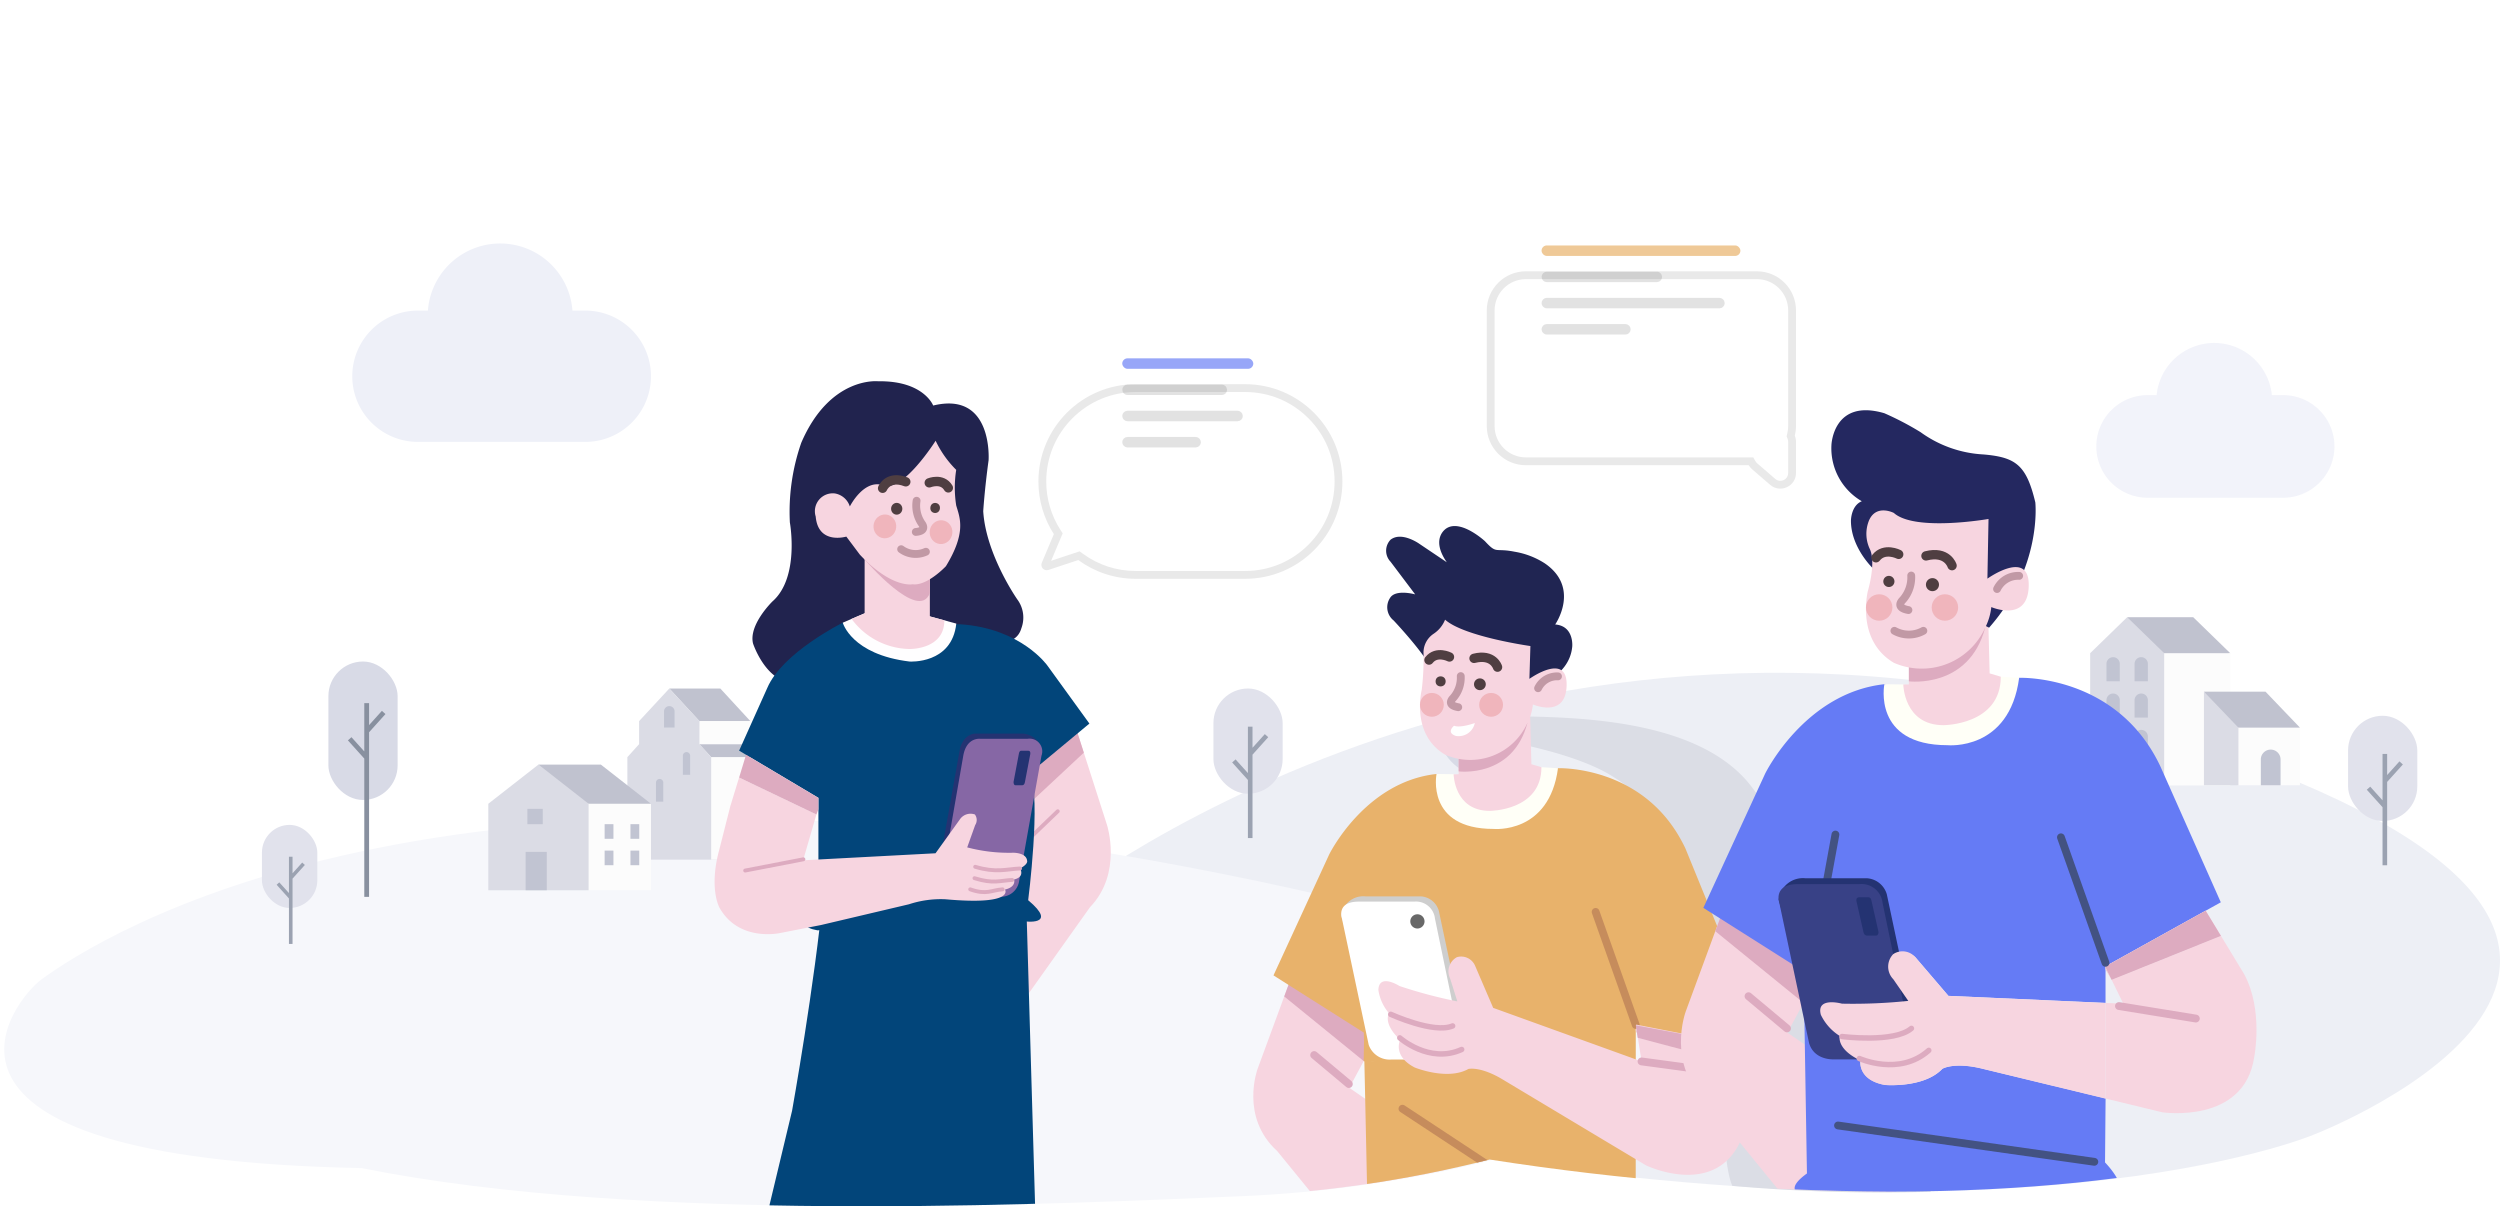 <svg xmlns="http://www.w3.org/2000/svg" width="319.503" height="154.16" viewBox="0 0 319.503 154.16">
    <defs>
        <filter id="합치기_88" width="99.521" height="87.776" x="160.005" y="4.67" filterUnits="userSpaceOnUse">
            <feOffset dy="10"/>
            <feGaussianBlur result="blur" stdDeviation="10"/>
            <feFlood flood-opacity=".051"/>
            <feComposite in2="blur" operator="in"/>
            <feComposite in="SourceGraphic"/>
        </filter>
        <filter id="합치기_89" width="98.85" height="84.872" x="102.708" y="19.097" filterUnits="userSpaceOnUse">
            <feOffset dy="10"/>
            <feGaussianBlur result="blur-2" stdDeviation="10"/>
            <feFlood flood-opacity=".051"/>
            <feComposite in2="blur-2" operator="in"/>
            <feComposite in="SourceGraphic"/>
        </filter>
        <clipPath id="clip-path">
            <path id="합치기_91" d="M45.678 63.307C6.159 62.539-.851 53.812.077 47.02h-.12v-133h307V21c32.712 20.912-11.818 38.038-11.818 38.038s-17.161 7.272-53.656 7.273a344.064 344.064 0 0 1-51.146-4.1 158.588 158.588 0 0 1-32.28 4.694c-10.548.437-28.212 1.281-47.7 1.281-21.728-.004-45.721-1.052-64.679-4.879z" class="cls-1" transform="translate(-15171.959 -6017.02)"/>
        </clipPath>
        <style>
            .cls-1{fill:#edeff5}.cls-5{fill:#c0c2cf}.cls-6{fill:#fcfcfc}.cls-7{fill:#dbdce5}.cls-8{fill:#c1c4d2}.cls-9{fill:#d8dae6}.cls-10{fill:#88909f}.cls-11{fill:#e1e2ec}.cls-12{fill:#9ba2b1}.cls-15,.cls-34,.cls-46{fill:#fff}.cls-16{fill:#f7d5e0}.cls-17{fill:#02457a}.cls-18{fill:#ddabc0}.cls-19,.cls-24,.cls-27,.cls-28,.cls-36,.cls-38,.cls-40,.cls-42{fill:none}.cls-19,.cls-28,.cls-40{stroke:#ddabc0}.cls-19,.cls-24,.cls-27,.cls-28,.cls-38,.cls-40,.cls-42{stroke-linecap:round}.cls-19,.cls-24,.cls-27,.cls-28,.cls-38,.cls-40{stroke-miterlimit:10}.cls-19{stroke-width:.5px}.cls-22{fill:#243372}.cls-24{stroke:#4f3e41;stroke-width:1.2px}.cls-25{fill:#4f3e41}.cls-26{fill:#f0b5bc}.cls-27{stroke:#c199a5}.cls-32{fill:#fffff7}.cls-37{fill:#edcace}.cls-38{stroke:#c68c5c}.cls-40{stroke-width:.7px}.cls-42{stroke:#435282;stroke-linejoin:round}.cls-46{stroke:#707070;opacity:.2}.cls-48,.cls-49{stroke:none}.cls-49{fill:#e9e9e9}
        </style>
    </defs>
    <g id="direct_illust_03_m" transform="translate(-860.5 -716.002)">
        <g id="img_001" transform="translate(-12605 8183.307)">
            <path id="합치기_28" fill="#eef0f8" d="M8.391 25.358a8.39 8.39 0 1 1 0-16.78h1.275a9.262 9.262 0 0 1 18.473 0h1.646a8.39 8.39 0 1 1 0 16.78z" transform="translate(13510.52 -7436.189)"/>
            <path id="합치기_27" fill="#eef0f8" d="M6.557 19.818a6.557 6.557 0 1 1 0-13.115h1.149a7.4 7.4 0 0 1 14.727 0h1.444a6.557 6.557 0 0 1 0 13.115z" opacity="0.8" transform="translate(13733.412 -7423.511)"/>
            <path id="합치기_30" d="M132.981 30.536S192.419-18.6 276.1 7.789s19.039 51.249 19.039 51.249-38.6 16.363-123.186 0-38.972-28.502-38.972-28.502z" class="cls-1" transform="translate(13466.043 -7381.326)"/>
            <path id="패스_9509" fill="#dbdde5" d="M2695.459 1057.91c7.76.8 16.166 2.857 20.2 5.5a16.822 16.822 0 0 1 7.042 8.5 45.908 45.908 0 0 1 2.154 8.82c.947 5.662 1.521 9.045 3.593 19.117 1.459 6.722 1.237 13.173 2.4 15.817a216.3 216.3 0 0 0 25.335.753c-.433-2.594-13.164-29.416-15.293-35.687-.253-.725-.506-1.449-.767-2.165-2.171-5.984-4.864-11.888-7.7-14.965-8.149-8.846-26.609-7.763-33.676-8.006.138-.084-4.56 1.278-6.361 1.964.47.03 3.065.352 3.073.352z" transform="translate(10956.047 -8431.413)"/>
            <g id="그룹_4925" transform="translate(13732.624 -7388.425)">
                <path id="패스_9511" d="M1239.146 706.038l-4.193-8.092h8.441l4.731 4.6z" class="cls-5" transform="translate(-1230.222 -697.946)"/>
                <path id="사각형_9522" d="M0 0H8.62V16.899H0z" class="cls-6" transform="translate(9.282 4.599)"/>
                <path id="패스_9512" d="M1196.7 719.444h-9.462v-16.9l4.731-4.6 4.731 4.6v16.9z" class="cls-7" transform="translate(-1187.236 -697.946)"/>
                <g id="그룹_4874" transform="translate(2.085 5.103)">
                    <path id="패스_9513" d="M1209.968 752.5h-1.7v-2.229a.85.85 0 0 1 .85-.85.85.85 0 0 1 .85.85z" class="cls-8" transform="translate(-1208.268 -749.417)"/>
                    <path id="패스_9514" d="M1246.194 752.5h-1.7v-2.229a.85.85 0 0 1 .85-.85.85.85 0 0 1 .85.85z" class="cls-8" transform="translate(-1240.903 -749.417)"/>
                </g>
                <g id="그룹_4875" transform="translate(2.085 9.753)">
                    <path id="패스_9515" d="M1209.968 799.4h-1.7v-2.229a.85.85 0 0 1 .85-.85.85.85 0 0 1 .85.85z" class="cls-8" transform="translate(-1208.268 -796.321)"/>
                    <path id="패스_9516" d="M1246.194 799.4h-1.7v-2.229a.85.85 0 0 1 .85-.85.85.85 0 0 1 .85.85z" class="cls-8" transform="translate(-1240.903 -796.321)"/>
                </g>
                <g id="그룹_4876" transform="translate(2.085 14.403)">
                    <path id="패스_9517" d="M1209.968 846.3h-1.7v-2.229a.85.85 0 0 1 .85-.85.85.85 0 0 1 .85.85z" class="cls-8" transform="translate(-1208.268 -843.225)"/>
                    <path id="패스_9518" d="M1246.194 846.3h-1.7v-2.229a.85.85 0 0 1 .85-.85.85.85 0 0 1 .85.85z" class="cls-8" transform="translate(-1240.903 -843.225)"/>
                </g>
                <g id="그룹_4878" transform="translate(14.543 9.514)">
                    <g id="그룹_4877">
                        <path id="패스_9519" d="M1337.828 802l-3.9-8.092h7.86l4.405 4.6z" class="cls-5" transform="translate(-1333.924 -793.91)"/>
                        <path id="사각형_9523" d="M0 0H8.027V7.366H0z" class="cls-6" transform="translate(4.239 4.599)"/>
                        <path id="패스_9520" d="M1338.329 805.875h-4.406V793.91l4.406 4.6v7.364z" class="cls-7" transform="translate(-1333.924 -793.91)"/>
                    </g>
                    <path id="패스_9521" d="M1408.507 868.611a1.261 1.261 0 0 0-1.261 1.261v3.3h2.523v-3.3a1.262 1.262 0 0 0-1.262-1.261z" class="cls-8" transform="translate(-1399.977 -861.205)"/>
                </g>
            </g>
            <g id="그룹_4926" transform="translate(13702.812 -7378.521)">
                <g id="그룹_4880" transform="translate(16.543 8.257)">
                    <path id="사각형_9524" d="M0 0H14.053V12.82H0z" class="cls-6" transform="translate(14.053 12.82) rotate(180)"/>
                </g>
                <g id="그룹_4881" transform="translate(0 0.123)">
                    <path id="패스_9522" d="M969.473 824.4v12.622h16.543V824.16l-8.088-8.088z" class="cls-7" transform="translate(-969.473 -816.072)"/>
                </g>
                <g id="그룹_4882" transform="translate(8.455 0)">
                    <path id="패스_9523" d="M1076.9 823.131l-8.578-8.295-13.568.132 8.088 8.163z" class="cls-5" transform="translate(-1054.757 -814.836)"/>
                </g>
                <g id="그룹_4883" transform="translate(23.811 12.054)">
                    <path id="사각형_9525" d="M0 0H2.596V4.207H0z" class="cls-8" transform="translate(2.596 4.207) rotate(180)"/>
                </g>
                <g id="그룹_4884" transform="translate(19.196 12.054)">
                    <path id="사각형_9526" d="M0 0H2.596V4.207H0z" class="cls-8" transform="translate(2.596 4.207) rotate(180)"/>
                </g>
                <g id="그룹_4885" transform="translate(6.941 6.852)">
                    <path id="사각형_9527" d="M0 0H2.493V2.493H0z" class="cls-8"/>
                </g>
                <g id="그룹_4886" transform="translate(6.655 14.843)">
                    <path id="사각형_9528" d="M0 0H3.43V6.222H0z" class="cls-8"/>
                </g>
            </g>
            <g id="그룹_4938" transform="translate(13649.376 -7388.425)">
                <rect id="사각형_9561" width="10.616" height="20.171" class="cls-9" rx="5.308" transform="translate(0 0)"/>
                <path id="합치기_24" d="M2.423 28.665V8.2L0 5.514l.526-.473 1.9 2.106V0h.708v3.254l1.9-2.106.526.474-2.429 2.69v24.353z" class="cls-10" transform="translate(2.885 6.016)"/>
            </g>
            <g id="그룹_4939" transform="translate(13620.578 -7379.313)">
                <rect id="사각형_9561-2" width="8.847" height="13.448" class="cls-11" rx="4.424" transform="translate(0 0)"/>
                <path id="합치기_24-2" d="M2.011 14.234V6.809L0 4.576l.436-.393 1.575 1.749V0H2.6v2.7L4.172.953l.437.393L2.6 3.579v10.655z" class="cls-12" transform="translate(2.394 4.876)"/>
            </g>
            <g id="그룹_4957" transform="translate(13765.586 -7375.829)">
                <rect id="사각형_9561-3" width="8.847" height="13.448" class="cls-11" rx="4.424" transform="translate(0 0)"/>
                <path id="합치기_24-3" d="M2.011 14.234V6.809L0 4.576l.436-.393 1.575 1.749V0H2.6v2.7L4.172.953l.437.393L2.6 3.579v10.655z" class="cls-12" transform="translate(2.394 4.876)"/>
            </g>
            <path id="패스_9906" fill="#f6f7fb" d="M13745.725-7542.264c7.359-5.325 50.561-33.594 150.855-13.471s42.9 39.528 2.416 41.205c-22.3.925-76.412 3.667-112.379-3.594-61.629-1.196-44.197-21.749-40.892-24.14z" transform="translate(-274.896 200.104)"/>
            <g id="그룹_4955" transform="translate(13507.47 -7382.762)">
                <rect id="사각형_9561-4" width="8.847" height="17.694" class="cls-9" rx="4.424" transform="translate(0 0)"/>
                <path id="합치기_24-4" d="M2.093 24.766V7.088L0 4.764l.454-.409 1.639 1.82V0h.612v2.811L4.344.991 4.8 1.4 2.705 3.725v21.041z" class="cls-10" transform="translate(2.493 5.315)"/>
            </g>
            <g id="그룹_4956" transform="translate(13498.976 -7361.883)">
                <rect id="사각형_9561-5" width="7.078" height="10.616" class="cls-11" rx="3.539" transform="translate(0 0)"/>
                <path id="합치기_24-5" d="M1.575 11.151V5.334L0 3.585l.342-.308 1.233 1.37V0h.46v2.116L3.269.746l.342.308L2.035 2.8v8.347z" class="cls-12" transform="translate(1.876 4.067)"/>
            </g>
            <g id="그룹_5000" transform="translate(13545.681 -7379.313)">
                <path id="패스_9529" d="M638.079 842l3.843 4.166h6.516L644.6 842z" class="cls-5" transform="translate(-632.724 -842)"/>
                <path id="패스_9530" d="M620.276 934.572l-1.533-1.662h6.516l1.533 1.662z" class="cls-5" transform="translate(-609.565 -925.798)"/>
                <path id="패스_9604" d="M6.5 0H0v2.946h6.5z" class="cls-6" transform="translate(9.215 4.166)"/>
                <path id="패스_9531" d="M627.958 846.166L624.1 842l-3.859 4.166v2.946l-1.5 1.662v13.1h17.229v-13.1h-6.516l-1.5-1.662z" class="cls-7" transform="translate(-618.743 -842)"/>
                <path id="패스_9603" d="M6.516 0H0v13.1h6.516z" class="cls-6" transform="translate(10.711 8.775)"/>
                <path id="사각형_9558" d="M.673 0a.673.673 0 0 1 .673.673V2.74H0V.673A.673.673 0 0 1 .673 0z" class="cls-8" transform="translate(4.683 2.249)"/>
                <path id="사각형_9559" d="M.466 0a.465.465 0 0 1 .465.465v2.442H0V.466A.466.466 0 0 1 .466 0z" class="cls-8" transform="translate(7.089 8.125)"/>
                <path id="사각형_9560" d="M.466 0a.466.466 0 0 1 .465.466v2.441H0V.466A.466.466 0 0 1 .466 0z" class="cls-8" transform="translate(3.655 11.559)"/>
            </g>
            <g id="그룹_5001" transform="translate(13527.907 -7369.592)">
                <g id="그룹_4897" transform="translate(0 0)">
                    <path id="패스_9524" d="M507.757 723.2l-5.68-8.808h7.97l6.409 5.009z" class="cls-5" transform="translate(-495.668 -714.392)"/>
                    <path id="패스_9528" d="M0 0h8.213v11.055H0z" class="cls-6" transform="translate(12.575 5.006)"/>
                    <path id="패스_9525" d="M433.869 730.453h-12.818V719.4l6.409-5.009 6.409 5.009v11.053z" class="cls-7" transform="translate(-421.051 -714.392)"/>
                    <path id="사각형_9552" d="M0 0H1.126V1.868H0z" class="cls-8" transform="translate(14.865 7.618)"/>
                    <path id="사각형_9553" d="M0 0H1.126V1.868H0z" class="cls-8" transform="translate(14.865 10.995)"/>
                </g>
                <path id="패스_9532" d="M0 0h1.126v1.868H0z" class="cls-8" transform="translate(18.165 7.618)"/>
                <path id="사각형_9555" d="M0 0H1.126V1.868H0z" class="cls-8" transform="translate(18.165 10.995)"/>
                <g id="그룹_4900" transform="translate(4.994 5.657)">
                    <path id="사각형_9527-2" d="M0 0H1.965V1.965H0z" class="cls-8"/>
                </g>
                <g id="그룹_4901" transform="translate(4.768 11.157)">
                    <path id="사각형_9528-2" d="M0 0H2.704V4.904H0z" class="cls-8"/>
                </g>
            </g>
        </g>
        <g id="마스크_그룹_192" clip-path="url(#clip-path)" transform="translate(16032.502 6819)">
            <g id="그룹_5331" transform="translate(-15080.771 -6078.328)">
                <g filter="url(#합치기_88)" transform="matrix(1, 0, 0, 1, -91.23, -24.67)">
                    <g id="합치기_88-2" class="cls-15">
                        <path d="M34.52 26.197H5c-2.481 0-4.5-2.019-4.5-4.5V6.913c0-.373.046-.745.136-1.104l.04-.16-.063-.154C.538 5.315.5 5.118.5 4.911V.924C.5-.017 1.268-.58 2.011-.58c.355 0 .69.128.97.369l2.308 1.993c.128.11.235.24.318.382l.144.25H34.52c2.482 0 4.5 2.018 4.5 4.499v14.784c0 2.481-2.018 4.5-4.5 4.5z" class="cls-48" transform="translate(229.53 51.37) rotate(180)"/>
                        <path d="M34.52 25.697c2.206 0 4-1.794 4-4V6.913c0-2.205-1.794-4-4-4H5.464l-.29-.497c-.055-.096-.126-.181-.212-.255L2.654.167c-.19-.163-.406-.247-.643-.247C1.514-.08 1 .296 1 .924v3.987c0 .14.025.273.075.393l.127.306-.08.322C1.04 6.25 1 6.58 1 6.912v14.785c0 2.206 1.795 4 4 4h29.52m0 1H5c-2.76 0-5-2.239-5-5V6.913c0-.423.053-.834.152-1.226C.055 5.454 0 5.193 0 4.911V.924C0-.788 2.012-1.708 3.308-.589l2.308 1.993c.174.15.315.323.423.51H34.52c2.762 0 5 2.238 5 4.999v14.784c0 2.761-2.238 5-5 5z" class="cls-49" transform="translate(229.53 51.37) rotate(180)"/>
                    </g>
                </g>
                <g id="그룹_5322" transform="translate(0 24.056)">
                    <path id="패스_9950" d="M1164.687 488.439l-2.963-9.241-1.045-3.259-9.482 5.6.559 3.521 1.119 2.391 1.6 3.423-10.691 8.466v10.518l10.058 1.283 8.661-12.185c4.197-4.356 2.184-10.517 2.184-10.517z" class="cls-16" transform="translate(-1114.441 -431.729)"/>
                    <path id="패스_9951" d="M1197.54 508.914l1.539 52.721-14.965.552-1.368-14.213-8.893 26.869-16.247 2.18 10-41.771s2.907-16.2 4.019-28.109l25.919 2.109" class="cls-17" transform="translate(-1157.607 -442.031)"/>
                    <path id="패스_9952" d="M1158.415 475.939l-9.483 5.6.559 3.521 1.119 2.39 8.848-8.256z" class="cls-18" transform="translate(-1112.176 -431.729)"/>
                    <path id="선_200" d="M0 3.708L3.862 0" class="cls-19" transform="translate(40.089 54.953)"/>
                    <path id="패스_9953" fill="#21234e" d="M1191.312 443.214s2.908.684 3.592-1.71a3.878 3.878 0 0 0-.513-3.677s-4.019-5.729-4.361-11.287c0 0 .171-2.736.685-6.5 0 0 .616-8.877-7.08-7 0 0-1.214-3.189-7.029-3.1 0 0-6.157-.684-9.834 7.867a26.812 26.812 0 0 0-1.454 10.176s1.282 7.012-2.223 10.09c0 0-3.079 2.993-2.481 5.387 0 0 1.8 5.473 5.73 4.96z" transform="translate(-1155.603 -409.938)"/>
                    <path id="패스_9954" d="M1176.091 456.2h-7.055l-7.917-.2s-7.731 3.816-9.655 8.357l-3.592 8 10.134 6.029v13.981s-3.848 2.309-.129 2.95l26.423-1.154s4.489.641.513-2.694c0 0 1.667-12.955.257-16.29l7.568-6.285-5.359-7.4s-3.336-4.781-11.188-5.294z" class="cls-17" transform="translate(-1144.643 -425.146)"/>
                    <path id="패스_9955" fill="#fffeff" d="M1187.775 454.958l-9.086-2.458-5.423 2.344s1.1 4.069 8.544 4.967c0 0 5.409.363 5.965-4.853z" transform="translate(-1156.791 -423.99)"/>
                    <path id="패스_9956" d="M1177.21 439.67v9.748l-1.668.706a9.39 9.39 0 0 0 7.375 3.847s4.483.122 4.483-3.662l-1.853-.506v-6.413z" class="cls-16" transform="translate(-1157.941 -419.754)"/>
                    <path id="패스_9957" d="M1178.309 443.945s6.926 8.1 8.337 4.288v-2.918z" class="cls-18" transform="translate(-1159.04 -421.166)"/>
                    <path id="패스_9958" d="M1187.9 421.287a13.165 13.165 0 0 0 2.63 3.72 14.508 14.508 0 0 0 0 4.553c.449 1.539 1.347 3.4-1.315 7.76 0 0-2.4 2.565-4.265 2.309 0 0-2.629.577-6.734-3.784l-1.731-2.309s-3.592 1.091-3.913-2.565a2.286 2.286 0 0 1 2.438-2.951 2.426 2.426 0 0 1 1.924 1.668s1.8-3.592 4.3-2.693 6.666-5.708 6.666-5.708z" class="cls-16" transform="translate(-1159.556 -413.685)"/>
                    <g id="그룹_5321" transform="translate(28.51 45.027)">
                        <path id="패스_9959" d="M1158.993 498l5.239-.66a2.346 2.346 0 0 0 2.444-1.881l3.67-15.831a2.588 2.588 0 0 0-2.592-2.468h-5.965s-1.353 0-1.906 1.845l-2.956 16.554s-.001 2.441 2.066 2.441z" class="cls-22" transform="translate(-1156.926 -477.158)"/>
                        <path id="패스_9960" fill="#8667a5" d="M1158.573 498.333h5.8a2.346 2.346 0 0 0 2.444-1.881l2.875-16.134a1.622 1.622 0 0 0-1.8-2.165h-5.965s-1.8-.288-2.228 2.165l-2.792 16.049s-.036 1.969 1.666 1.966z" transform="translate(-1156.333 -477.483)"/>
                        <path id="패스_9961" d="M1159.384 484.839h.851s.284.036.359-.392l.683-3.57s.1-.452-.263-.452h-.876s-.263-.06-.326.452l-.671 3.552s-.006.411.243.41z" class="cls-22" transform="translate(-1149.351 -478.236)"/>
                    </g>
                    <path id="패스_9962" d="M1160.347 494.767l1.409-5.558 1.126-3.676 9.877 4.728-1.7 5.856 1.725-.091 15.2-.807 3.181-4.426a1.654 1.654 0 0 1 1.85-.533 1.184 1.184 0 0 1 .035 1.359l-1.018 2.848a20.9 20.9 0 0 0 5.857.685s1.705-.042 1.8 1.026c0 0 .18.406-.9.983 0 0 .684 1.068-.77 1.411 0 0 .342.94-1.155 1.283 0 0 1.326 2.052-7.653 1.24a13.033 13.033 0 0 0-4.618.641l-11.233 2.651-5.236 1.026s-5.236 1.183-7.731-3.207c-.005.001-1.415-2.436-.046-7.439z" class="cls-16" transform="translate(-1159.654 -434.896)"/>
                    <path id="패스_9963" d="M1209.707 488.167v-1.454l-9.249-5.5-.884 2.9 9.878 4.727z" class="cls-18" transform="translate(-1196.345 -433.469)"/>
                    <path id="선_201" d="M7.439 0L0 1.439" class="cls-19" transform="translate(4.005 61.092)"/>
                    <path id="패스_9964" d="M1166.837 502.788c-1.789.092-3.057.587-5.731-.214" class="cls-19" transform="translate(-1127.708 -440.523)"/>
                    <path id="패스_9965" d="M1167.418 504.972c-1.612.086-2.413.527-4.819-.225" class="cls-19" transform="translate(-1129.289 -441.24)"/>
                    <path id="패스_9966" d="M1168.565 506.878c-1.422.086-2.015.752-4.14 0" class="cls-19" transform="translate(-1131.66 -441.944)"/>
                    <path id="패스_9967" d="M1182.9 429.824s.691-1.693 2.961-.827" class="cls-24" transform="translate(-1161.332 -416.149)"/>
                    <path id="패스_9968" d="M1174.786 429.228s1.647-.676 2.437.646" class="cls-24" transform="translate(-1147.257 -416.249)"/>
                    <ellipse id="타원_1263" cx=".719" cy=".754" class="cls-25" rx=".719" ry=".754" transform="translate(22.651 15.541)"/>
                    <ellipse id="타원_1264" cx=".613" cy=".643" class="cls-25" rx=".613" ry=".643" transform="matrix(-0.995, -0.102, 0.102, -0.995, 28.826, 16.895)"/>
                    <ellipse id="타원_1265" cx="1.452" cy="1.523" class="cls-26" rx="1.452" ry="1.523" transform="matrix(-0.995, -0.102, 0.102, -0.995, 23.145, 20.21)"/>
                    <ellipse id="타원_1266" cx="1.452" cy="1.523" class="cls-26" rx="1.452" ry="1.523" transform="matrix(-0.995, -0.102, 0.102, -0.995, 30.324, 20.947)"/>
                    <path id="패스_9969" d="M1179.661 432.732a4.059 4.059 0 0 0 .651 2.906s.8.953-.753 1.081" class="cls-27" transform="translate(-1153.75 -417.463)"/>
                    <path id="패스_9970" d="M1179.065 441.979a3.133 3.133 0 0 0 3.164.325" class="cls-27" transform="translate(-1155.129 -420.516)"/>
                </g>
                <g id="그룹_5325" transform="translate(68.941 42.56)">
                    <path id="패스_9971" d="M885.543 753.3l3.4-9.241 1.2-3.259 10.884 5.6-.642 3.521-1.285 2.391-1.839 3.423 12.27 8.465v10.518L897.985 776l-9.941-12.186c-4.81-4.356-2.501-10.514-2.501-10.514z" class="cls-16" transform="translate(-884.989 -683.938)"/>
                    <path id="패스_9972" d="M898.883 740.8l10.883 5.6-.642 3.521-1.285 2.391-10.155-8.256z" class="cls-18" transform="translate(-893.73 -683.938)"/>
                    <path id="선_202" d="M4.432 3.708L0 0" class="cls-28" transform="translate(7.779 67.605)"/>
                    <path id="패스_9973" fill="#e8b26b" d="M825.834 723.371l.687-1.492 4.025-8.739s4.554-9.3 13.725-10.293l6.729 2.469 8.786-3.206s8.474-.332 13.992 6.549a17.777 17.777 0 0 1 1.47 2.144c.29.5.569 1.014.829 1.568l10.548 25.829-16.895-2.87v4.205l-1.924-.086-1.4-.062-.783-.035 4.1.183v16.255s3.784 3.848.064 3.848h-34.111s-3.592-.171-.256-2.586l-.071-3.3-.055-2.591-.1-4.627-.051-2.433-.1-4.52a.5.5 0 0 1-.09-.042L835 737.1l-.026-1.2-6.86-4.344-2.257-1.429-2.427-1.537zm19.259 16.106h-.039zm-.525.036c-.248.016-.5.032-.775.047.271-.014.528-.03.775-.046zm7.077-.784l-.893-1.045-2.891-3.38zm-5.553.668l.067-.006zm.369-.034l.087-.009zm.283-.027l.072-.007zm.2-.02h.038zm-3.147.245c-.639.035-1.334.063-2.05.078.713-.014 1.406-.039 2.046-.077zm-8 .044c.026 0 .051.006.078.006a1.411 1.411 0 1 0 0-2.822c-.026 0-.05.005-.076.007a1.407 1.407 0 1 1 0 2.809z" transform="translate(-820.849 -671.163)"/>
                    <path id="패스_9974" fill="#202552" d="M879.1 676.635s5.066-1.155 5.451-5.323c0 0 .257-2.63-2.18-2.822 0 0 3.271-4.681-1.347-7.824a10.185 10.185 0 0 0-3.848-1.475c-2.566-.513-2.213.353-3.784-1.346 0 0-3.014-2.79-4.874-1.668 0 0-2.181 1.219 0 4.362l-3.528-2.373s-2.245-1.6-3.656-.513a2.033 2.033 0 0 0 0 2.822l3.143 4.169s-2.5-.706-3.207.449a2.155 2.155 0 0 0 .455 2.886s4.354 4.618 4.931 6.477z" transform="translate(-843.788 -655.911)"/>
                    <path id="선_203" fill="none" stroke="#8e613c" stroke-miterlimit="10" d="M0 15.085L2.761 0" transform="translate(15.025 48.994)"/>
                    <path id="패스_9975" d="M879.094 702.048l-2.117-.128-6.926 1.732-4.3-.834-2.181-.032s-1.4 7.023 7.283 7.023c.003-.001 7.118.705 8.241-7.761z" class="cls-32" transform="translate(-840.152 -671.101)"/>
                    <path id="패스_9976" d="M867.29 695.434v3.466h-.641s.064 4.682 4.617 4.682c0 0 6.606 0 6.606-5.58l-1.283-.385-.192-7.568z" class="cls-16" transform="translate(-841.047 -667.181)"/>
                    <g id="그룹_5323" transform="translate(11.239 47.329)">
                        <path id="패스_9977" fill="#cecece" d="M894.5 747.409l-6.233-.66a2.837 2.837 0 0 1-2.908-1.881l-4.367-15.831a2.805 2.805 0 0 1 3.085-2.469h7.1a2.556 2.556 0 0 1 2.268 1.845l3.517 16.553a2.4 2.4 0 0 1-2.462 2.443z" transform="translate(-880.972 -726.569)"/>
                        <path id="패스_9978" d="M895.325 747.744h-6.9a2.836 2.836 0 0 1-2.908-1.881l-3.42-16.134s-.77-2.165 2.137-2.165h7.1a2.434 2.434 0 0 1 2.651 2.165l3.32 16.048a1.893 1.893 0 0 1-1.98 1.967z" class="cls-34" transform="translate(-882.007 -726.894)"/>
                        <circle id="타원_1267" cx=".912" cy=".912" r=".912" fill="#686868" transform="translate(8.824 2.284)"/>
                    </g>
                    <path id="패스_9979" d="M846.292 753.436l1.345 2.746-2.052-.091v-3.844l.707 1.189z" class="cls-36" transform="translate(-796.703 -687.718)"/>
                    <path id="패스_9980" d="M848.3 753.311l-.707-1.189v-.255z" class="cls-37" transform="translate(-798.711 -687.592)"/>
                    <path id="선_204" d="M5.131 14.451L0 0" class="cls-38" transform="translate(43.751 49.31)"/>
                    <path id="패스_9981" d="M869.33 699.673s6.905.9 8.786-6.179c0 0-7.4 3.937-8.786 4.544z" class="cls-18" transform="translate(-843.087 -668.319)"/>
                    <path id="패스_9982" d="M865.053 673.771a3.867 3.867 0 0 1-1.474 1.81 2.89 2.89 0 0 0-1.284 2.358 32.893 32.893 0 0 1-.228 4.81s-1.439 5.644 2.986 8.273a8.007 8.007 0 0 0 10.518-4.041 6.8 6.8 0 0 0 .705-2.373s4.053 1.771 4.3-2.195c.29-4.691-4.745-1.076-4.745-1.076l.128-4.194s-8.469-1.192-10.906-3.372z" class="cls-16" transform="translate(-840.542 -661.808)"/>
                    <path id="패스_9983" d="M878.026 682.209s-.54-1.754-3-1.125" class="cls-24" transform="translate(-846.813 -664.177)"/>
                    <path id="패스_9984" d="M886.808 680.751s-1.647-.84-2.612.395" class="cls-24" transform="translate(-861.738 -664.02)"/>
                    <circle id="타원_1268" cx=".754" cy=".754" r=".754" class="cls-25" transform="translate(28.206 19.467)"/>
                    <circle id="타원_1269" cx=".643" cy=".643" r=".643" class="cls-25" transform="translate(23.298 19.208)"/>
                    <circle id="타원_1270" cx="1.523" cy="1.523" r="1.523" class="cls-26" transform="translate(28.87 21.327)"/>
                    <circle id="타원_1271" cx="1.523" cy="1.523" r="1.523" class="cls-26" transform="translate(21.302 21.327)"/>
                    <path id="패스_9985" d="M883.294 684.537a3.923 3.923 0 0 1-.99 2.825s-.939.866.67 1.151" class="cls-27" transform="translate(-856.781 -665.362)"/>
                    <path id="패스_9986" d="M866.033 684.586a2.694 2.694 0 0 0-2.544 1.515" class="cls-27" transform="translate(-827.091 -665.376)"/>
                    <path id="패스_9987" d="M882.426 693.494s-1.881.684-2.651.342c0 0-1.078.869.224 1.306a2.112 2.112 0 0 0 2.427-1.648z" class="cls-34" transform="translate(-854.114 -668.319)"/>
                    <path id="패스_9988" fill="#f4be7d" d="M886.412 758.046a1.4 1.4 0 0 1-.354-.05c.308-.017.6-.035.88-.053a1.407 1.407 0 0 1-.526.103z" transform="translate(-863.113 -689.598)"/>
                    <path id="선_205" d="M16.759 11.053L0 0" class="cls-38" transform="translate(19.062 74.464)"/>
                    <g id="그룹_5324" transform="translate(15.986 55.057)">
                        <path id="패스_9989" d="M825.927 742.337c.078-2.192 2.708-.5 2.708-.5a61.158 61.158 0 0 0 7.382 1.963l-.91-2.9a2.072 2.072 0 0 1 .859-2.756 1.935 1.935 0 0 1 2.335 1.131l2.3 5.35 17.028 6.148 1.932.7-.468-3.022-.246-1.589.032-.1 14.279 2.79.7 2.816c.9 4.648-1.74 9.467-1.74 9.467-3.41 7.066-11.991 2.915-11.991 2.915l-5.775-3.458-12.452-7.465c-2.936-1.788-4.47-1.393-4.47-1.393-2.688 1.514-6.86-.189-6.86-.189-2.89-1.5-1.855-3.533-1.855-3.533-2.293-2.125-1.426-3.4-1.426-3.4a5.828 5.828 0 0 1-1.362-2.975z" class="cls-16" transform="translate(-825.927 -738.105)"/>
                        <path id="패스_9990" d="M826.208 751.172l14.332 2.688.7 2.816-14.786-3.915z" class="cls-18" transform="translate(-793.311 -742.419)"/>
                        <path id="선_206" d="M0 0L7.712 1.039" class="cls-28" transform="translate(33.63 13.364)"/>
                        <path id="패스_9991" d="M883.593 749.07s5.493 2.517 7.906 1.484" class="cls-40" transform="translate(-882.01 -741.725)"/>
                        <path id="패스_9992" d="M881.868 753.562s3.779 3.365 7.907 1.484" class="cls-40" transform="translate(-879.13 -743.208)"/>
                    </g>
                </g>
                <g id="그룹_5328" transform="translate(123.595 27.76)">
                    <path id="패스_9993" d="M732.231 510.043l3.775-10.258 1.33-3.617 12.081 6.22-.717 3.912-1.426 2.653-2.042 3.8 13.62 9.4v11.667l-12.814 1.423-11.034-13.525c-5.335-4.841-2.773-11.675-2.773-11.675z" class="cls-16" transform="translate(-731.617 -433.207)"/>
                    <path id="패스_9994" d="M745.643 496.168l12.08 6.219-.713 3.909-1.426 2.653-11.272-9.164z" class="cls-18" transform="translate(-739.923 -433.207)"/>
                    <path id="패스_9995" fill="#657bf5" d="M688.7 520.822l-.427-25.828-12.814-8.116 7.9-17.156s5.054-10.322 15.234-11.426l7.475 2.741 9.753-3.559s12.529-.5 18.081 11.39l7.689 17.3-1.932 1.073-12.8 7.113v4.669l-20.075-.9-4.2-4.912s-.711-.854-2.847-.428a2.3 2.3 0 0 0 0 3.2l1.922 2.776a67.877 67.877 0 0 1-8.472.355s-3.346-.925-2.7 1.424a6.467 6.467 0 0 0 2.42 2.706s-.5 1.637 2.634 3.132c0 0-.427 2.491 3.132 3.132 0 0 4.983.428 7.332-2.065 0 0 1.5-.925 5.2 0l15.661 3.794-.071 8.177s4.2 4.271.071 4.271h-37.884s-3.982-.185-.282-2.863z" transform="translate(-672.596 -423.283)"/>
                    <path id="선_207" d="M0 16.744L3.065 0" class="cls-42" transform="translate(16.678 54.227)"/>
                    <path id="패스_9997" d="M727.437 457.43l-2.349-.143-7.688 1.922-4.77-.925-2.42-.036s-1.558 7.795 8.084 7.795c-.001 0 7.897.783 9.143-8.613z" class="cls-32" transform="translate(-684.212 -423.235)"/>
                    <path id="패스_9998" d="M713.989 451.394v3.845h-.713s.072 5.2 5.126 5.2c0 0 7.332 0 7.332-6.193l-1.423-.427-.214-8.4z" class="cls-16" transform="translate(-684.859 -420.19)"/>
                    <g id="그룹_5326" transform="translate(12.475 59.814)">
                        <path id="패스_9999" d="M742.609 515.068l-6.919-.732s-2.563.19-3.228-2.088l-4.847-17.571a3.114 3.114 0 0 1 3.424-2.741h7.877a2.836 2.836 0 0 1 2.518 2.048l3.9 18.374a2.66 2.66 0 0 1-2.725 2.71z" class="cls-22" transform="translate(-727.598 -491.936)"/>
                        <path id="패스_10000" fill="#384186" d="M743.418 515.333h-7.657s-2.563.189-3.227-2.089l-3.8-17.909s-.854-2.4 2.374-2.4h7.878a2.7 2.7 0 0 1 2.943 2.4l3.685 17.815a2.1 2.1 0 0 1-2.196 2.183z" transform="translate(-728.635 -492.188)"/>
                        <path id="패스_10001" d="M736.808 500.1h-1.123s-.376.039-.474-.436l-.9-3.962s-.125-.5.349-.5h1.155s.349-.067.432.5l.886 3.943s.005.455-.325.455z" class="cls-22" transform="translate(-724.357 -492.774)"/>
                    </g>
                    <path id="패스_10002" d="M710.877 519.521c-2.349 2.492-7.332 2.065-7.332 2.065-3.56-.641-3.132-3.132-3.132-3.132-3.132-1.495-2.634-3.132-2.634-3.132a6.467 6.467 0 0 1-2.42-2.706c-.641-2.349 2.7-1.424 2.7-1.424a67.86 67.86 0 0 0 8.472-.355l-1.922-2.776a2.3 2.3 0 0 1 0-3.2 2.144 2.144 0 0 1 2.847.428l4.2 4.912 20.075.9v12.224l-15.661-3.794c-3.698-.931-5.193-.01-5.193-.01z" class="cls-16" transform="translate(-677.477 -435.352)"/>
                    <path id="패스_10003" d="M693 508.935l1.493 3.048-2.278-.1v-4.266l.785 1.32z" class="cls-36" transform="translate(-637.954 -436.143)"/>
                    <path id="패스_10004" d="M695.006 508.837l-.785-1.32v-.283z" class="cls-37" transform="translate(-639.962 -436.045)"/>
                    <g id="그룹_5327" transform="translate(54.258 63.957)">
                        <path id="패스_10005" d="M684.073 501.832l2.97 4.895c2.492 4.627 1.281 10.607 1.281 10.607-1.281 8.614-11.746 7.048-11.746 7.048l-7.261-1.759V510.4l2.278.1-1.493-3.048z" class="cls-16" transform="translate(-669.318 -498.616)"/>
                        <path id="패스_10006" d="M675.431 504.739v-.119l12.8-7.113 1.952 3.216-13.97 5.619z" class="cls-16" transform="translate(-675.431 -497.507)"/>
                    </g>
                    <path id="패스_10007" d="M675.431 504.739v-.119l12.8-7.113 1.952 3.216-13.97 5.619z" class="cls-18" transform="translate(-621.172 -433.551)"/>
                    <path id="선_208" d="M5.695 16.041L0 0" class="cls-42" transform="translate(48.564 54.578)"/>
                    <path id="선_209" d="M32.756 4.643L0 0" class="cls-42" transform="translate(20.075 91.408)"/>
                    <path id="선_210" d="M0 0L9.825 1.597" class="cls-28" transform="translate(55.98 76.145)"/>
                    <path id="선_211" d="M4.92 4.116L0 0" class="cls-28" transform="translate(8.635 74.886)"/>
                    <path id="패스_10008" d="M728.635 518.78s6.652.854 8.869-1.038" class="cls-40" transform="translate(-708.048 -438.741)"/>
                    <path id="패스_10009" d="M725.652 522.557s5.115 2.318 8.87-1.038" class="cls-40" transform="translate(-702.848 -439.709)"/>
                    <path id="패스_10010" d="M715.957 455.719s7.664 1 9.753-6.857c0 0-8.211 4.37-9.753 5.044z" class="cls-18" transform="translate(-686.827 -421.074)"/>
                    <path id="패스_10011" fill="#242860" d="M712.551 431.659s-2.776-2.634-2.776-6.051c0 0 0-1.922 1.388-2.492a7.82 7.82 0 0 1-3.88-7.19s.213-5.979 6.763-4.057a37.662 37.662 0 0 1 4.627 2.42 15.036 15.036 0 0 0 8.044 2.848c4.13.356 5.482 1.353 6.621 6.122 0 0 .925 8.258-5.909 16.018z" transform="translate(-688.049 -411.488)"/>
                    <path id="패스_10012" d="M712.033 429.028s-2.248-1.169-3.174.967a4.521 4.521 0 0 0 .113 3.661c.816 1.756-.253 5.339-.253 5.339s-1.6 6.264 3.314 9.183a8.889 8.889 0 0 0 11.675-4.485 7.565 7.565 0 0 0 .783-2.634s4.5 1.966 4.77-2.436c.321-5.207-5.268-1.195-5.268-1.195l.142-7.629s-9.396 1.65-12.102-.771z" class="cls-16" transform="translate(-684.826 -415.905)"/>
                    <path id="패스_10013" d="M724.984 437.716s-.6-1.948-3.33-1.248" class="cls-24" transform="translate(-690.337 -417.856)"/>
                    <path id="패스_10014" d="M733.723 436.15s-1.828-.933-2.9.438" class="cls-24" transform="translate(-705.895 -417.734)"/>
                    <circle id="타원_1272" cx=".836" cy=".836" r=".836" class="cls-25" transform="translate(31.309 21.452)"/>
                    <circle id="타원_1273" cx=".714" cy=".714" r=".714" class="cls-25" transform="translate(25.861 21.165)"/>
                    <circle id="타원_1274" cx="1.691" cy="1.691" r="1.691" class="cls-26" transform="translate(32.045 23.517)"/>
                    <circle id="타원_1275" cx="1.691" cy="1.691" r="1.691" class="cls-26" transform="translate(23.645 23.517)"/>
                    <path id="패스_10015" d="M730.061 439.9a4.356 4.356 0 0 1-1.1 3.135s-1.042.962.744 1.278" class="cls-27" transform="translate(-700.631 -418.776)"/>
                    <path id="패스_10016" d="M730.287 449.4a3.8 3.8 0 0 1-3.7 0" class="cls-27" transform="translate(-699.306 -421.213)"/>
                    <path id="패스_10017" d="M712.941 439.953a2.991 2.991 0 0 0-2.824 1.682" class="cls-27" transform="translate(-669.716 -418.787)"/>
                </g>
                <g filter="url(#합치기_89)" transform="matrix(1, 0, 0, 1, -91.23, -24.67)">
                    <g id="합치기_89-2" class="cls-15">
                        <path d="M26.414 24.372H12.436c-2.555 0-4.992-.796-7.047-2.301l-.208-.153-.245.081-3.822 1.268c-.02.006-.04.01-.06.01-.056 0-.11-.031-.145-.084-.025-.038-.048-.1-.014-.18l1.54-3.655.103-.244-.143-.221C1.155 16.968.5 14.736.5 12.436c0-3.188 1.242-6.185 3.496-8.44C6.251 1.742 9.248.5 12.436.5h13.978c3.188 0 6.186 1.242 8.44 3.496 2.255 2.255 3.496 5.252 3.496 8.44 0 3.189-1.241 6.186-3.496 8.44-2.254 2.255-5.251 3.496-8.44 3.496z" class="cls-48" transform="translate(132.71 39.1)"/>
                        <path d="M26.414 23.872c3.055 0 5.927-1.19 8.087-3.349 2.16-2.16 3.35-5.032 3.35-8.087 0-3.054-1.19-5.926-3.35-8.086S29.469 1 26.414 1H12.436C9.382 1 6.51 2.19 4.35 4.35S1 9.382 1 12.436c0 2.204.628 4.343 1.815 6.186l.286.444-1.477 3.505 3.644-1.209.416.305c1.969 1.443 4.304 2.205 6.752 2.205h13.978m0 1H12.436c-2.746 0-5.285-.89-7.343-2.398l-3.821 1.267c-.557.185-1.068-.377-.838-.922l1.54-3.656C.726 17.224 0 14.915 0 12.436 0 5.568 5.568 0 12.436 0h13.978C33.283 0 38.85 5.568 38.85 12.436c0 6.869-5.567 12.436-12.436 12.436z" class="cls-49" transform="translate(132.71 39.1)"/>
                    </g>
                </g>
                <g id="그룹_5329" transform="translate(52.195 21.126)">
                    <rect id="사각형_10389" width="16.746" height="1.34" fill="#657bf5" opacity="0.67" rx=".67" transform="translate(0 0)"/>
                    <g id="사각형_10390" class="cls-46" transform="translate(0 3.349)">
                        <rect width="13.397" height="1.34" class="cls-48" rx=".67"/>
                        <rect width="12.397" height=".34" x=".5" y=".5" class="cls-36" rx=".17"/>
                    </g>
                    <g id="사각형_10391" class="cls-46" transform="translate(0 10.048)">
                        <rect width="10.048" height="1.34" class="cls-48" rx=".67"/>
                        <rect width="9.048" height=".34" x=".5" y=".5" class="cls-36" rx=".17"/>
                    </g>
                    <g id="사각형_10392" class="cls-46" transform="translate(0 6.698)">
                        <rect width="15.406" height="1.34" class="cls-48" rx=".67"/>
                        <rect width="14.406" height=".34" x=".5" y=".5" class="cls-36" rx=".17"/>
                    </g>
                </g>
                <g id="그룹_5330" transform="translate(105.782 6.698)">
                    <rect id="사각형_10393" width="25.413" height="1.34" fill="#e8b26b" opacity="0.7" rx=".67" transform="translate(0)"/>
                    <g id="사각형_10394" class="cls-46" transform="translate(0 3.349)">
                        <rect width="15.406" height="1.34" class="cls-48" rx=".67"/>
                        <rect width="14.406" height=".34" x=".5" y=".5" class="cls-36" rx=".17"/>
                    </g>
                    <g id="사각형_10395" class="cls-46" transform="translate(0 10.048)">
                        <rect width="11.387" height="1.34" class="cls-48" rx=".67"/>
                        <rect width="10.387" height=".34" x=".5" y=".5" class="cls-36" rx=".17"/>
                    </g>
                    <g id="사각형_10396" class="cls-46" transform="translate(0 6.698)">
                        <rect width="23.404" height="1.34" class="cls-48" rx=".67"/>
                        <rect width="22.404" height=".34" x=".5" y=".5" class="cls-36" rx=".17"/>
                    </g>
                </g>
            </g>
        </g>
    </g>
</svg>
